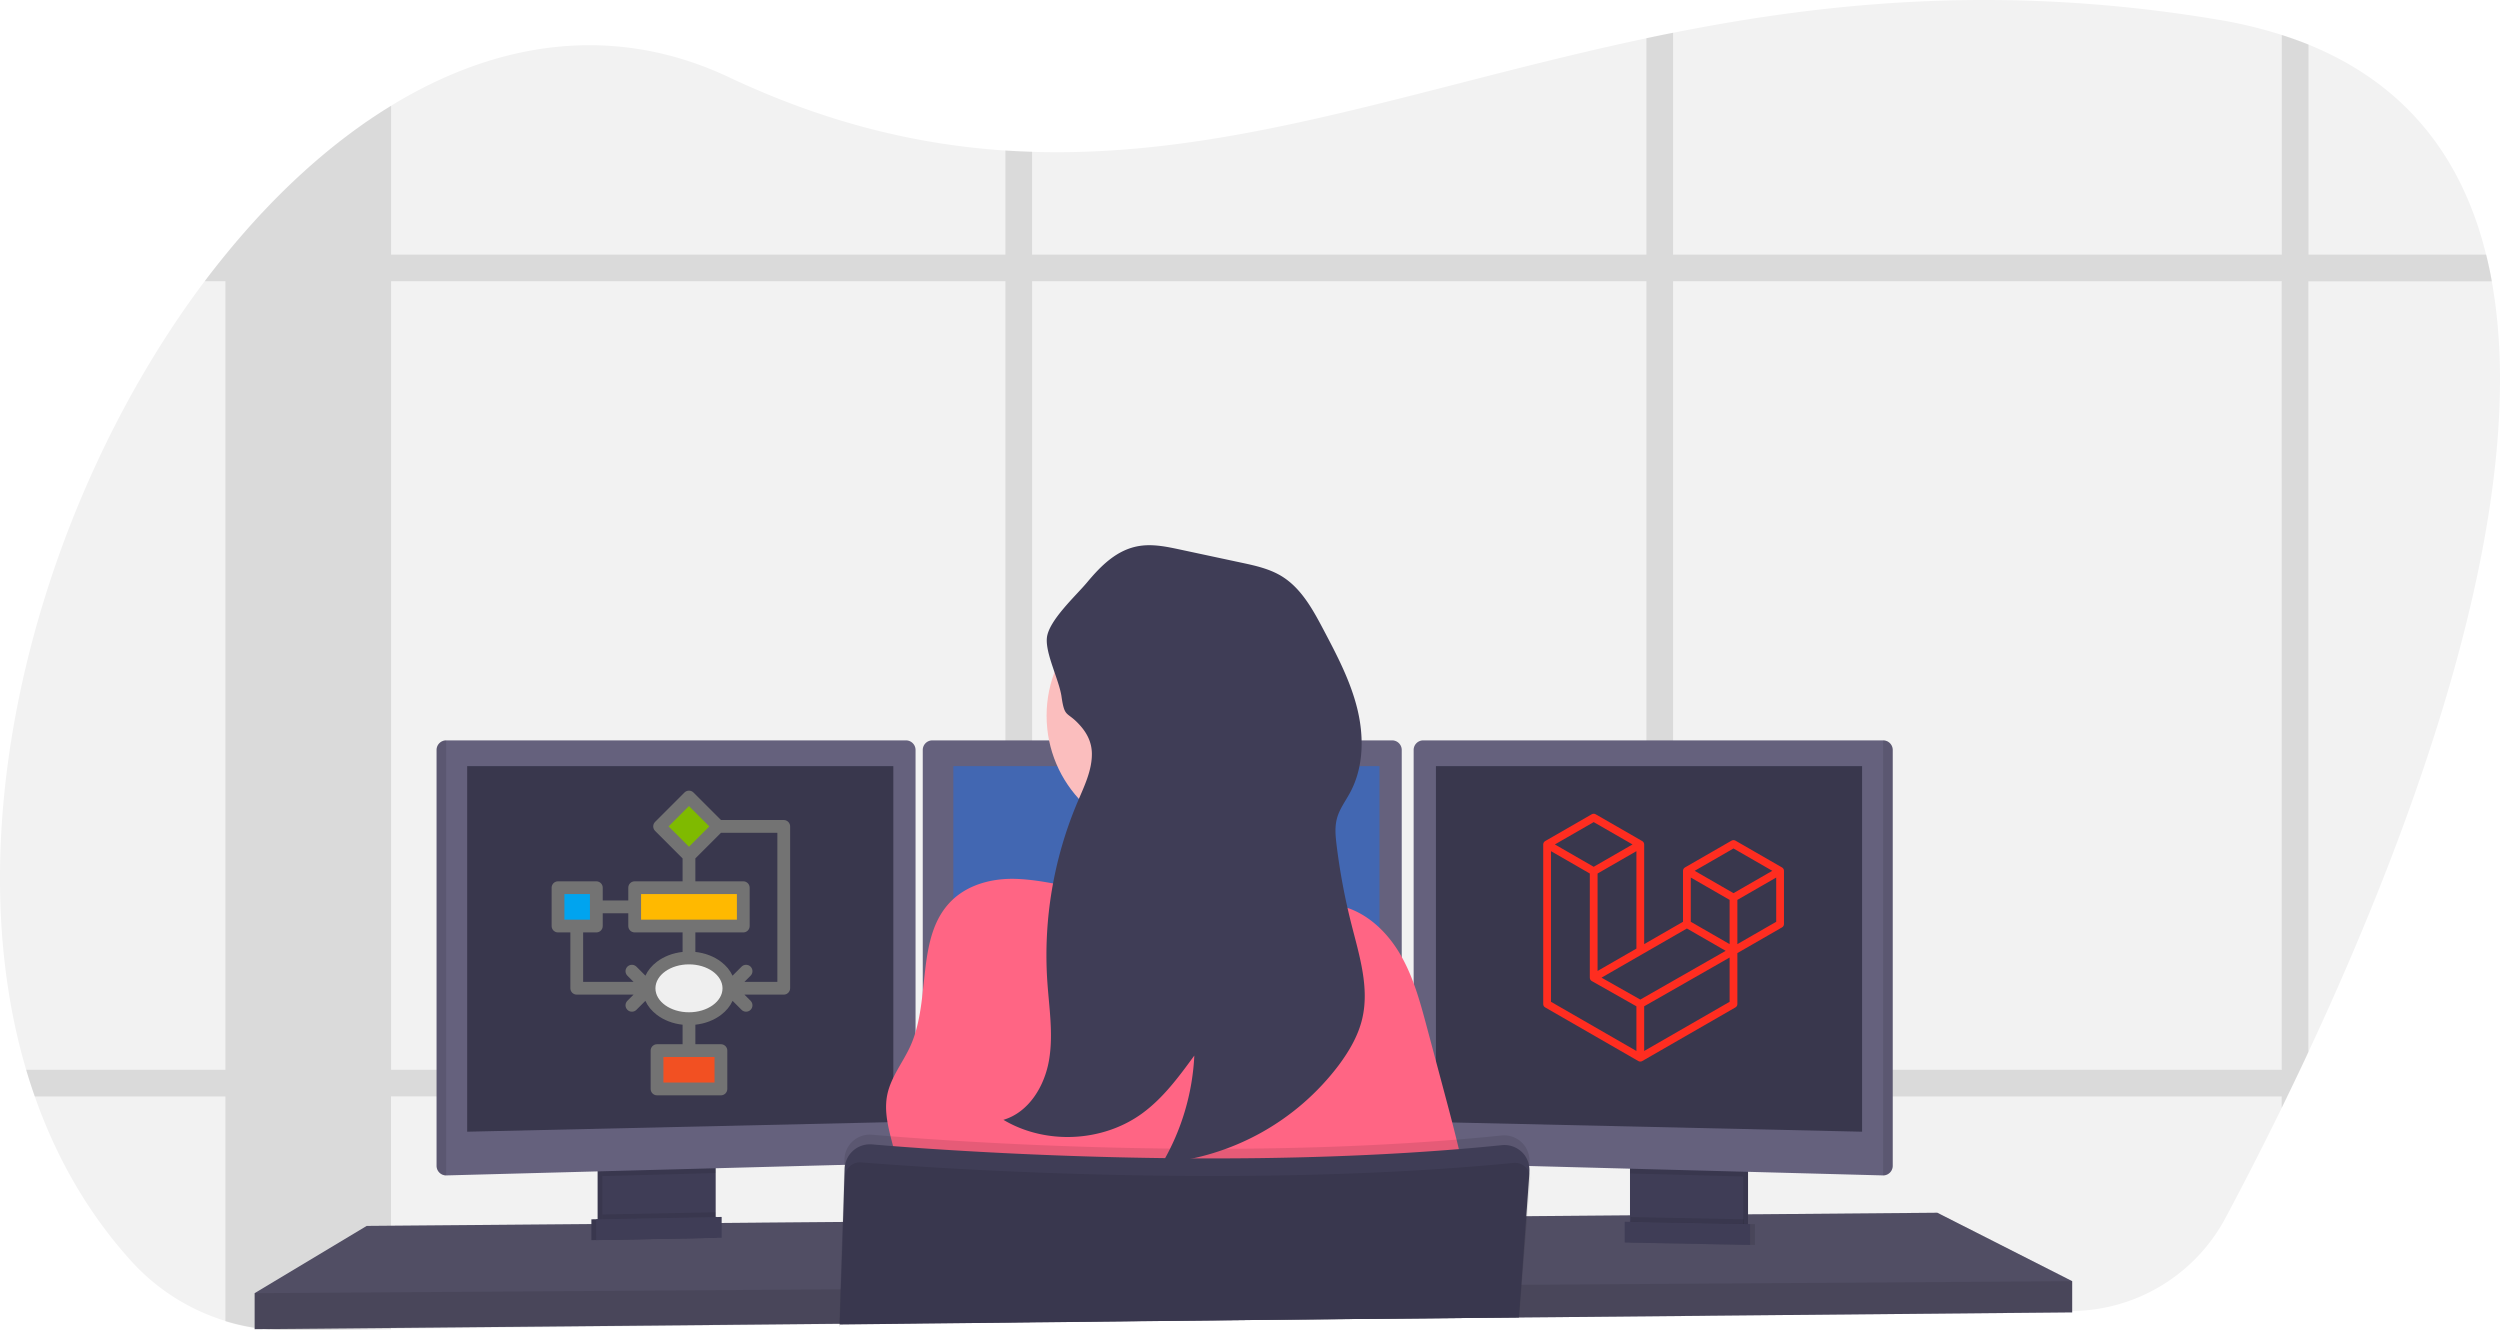 <svg width="1041.277" height="554.141" viewBox="0 0 1041.277 554.141" xmlns="http://www.w3.org/2000/svg">
  <title>Powered by Laravel</title>
  <g id="Group_24" data-name="Group 24" transform="translate(-440 -263)">
    <g id="Group_23" data-name="Group 23" transform="translate(439.989 262.965)">
      <path id="Path_299" data-name="Path 299" d="M1040.82,611.12q-1.74,3.75-3.47,7.4-2.7,5.67-5.33,11.12c-.78,1.61-1.56,3.19-2.32,4.77-8.6,17.57-16.63,33.11-23.45,45.89A73.21,73.21,0,0,1,942.44,719l-151.65,1.65h-1.6l-13,.14-11.12.12-34.1.37h-1.38l-17.36.19h-.53l-107,1.16-95.51,1-11.11.12-69,.75H429l-44.75.48h-.48l-141.5,1.53-42.33.46a87.991,87.991,0,0,1-10.79-.54h0c-1.22-.14-2.44-.3-3.65-.49a87.38,87.38,0,0,1-51.29-27.54C116,678.37,102.75,655,93.85,629.64q-1.93-5.49-3.6-11.12C59.44,514.37,97,380,164.6,290.08q4.25-5.64,8.64-11l.07-.08c20.79-25.52,44.1-46.84,68.93-62,44-26.91,92.75-34.49,140.7-11.9,40.57,19.12,78.45,28.11,115.17,30.55,3.71.24,7.42.42,11.11.53,84.23,2.65,163.17-27.7,255.87-47.29,3.69-.78,7.39-1.55,11.12-2.28,66.13-13.16,139.49-20.1,226.73-5.51a189.089,189.089,0,0,1,26.76,6.4q5.77,1.86,11.12,4c41.64,16.94,64.35,48.24,74,87.46q1.37,5.46,2.37,11.11C1134.3,384.41,1084.19,518.23,1040.82,611.12Z" transform="translate(-79.34 -172.91)" fill="#f2f2f2"/>
      <path id="Path_300" data-name="Path 300" d="M576.36,618.52a95.21,95.21,0,0,1-1.87,11.12h93.7V618.52Zm-78.25,62.81,11.11-.09V653.77c-3.81-.17-7.52-.34-11.11-.52ZM265.19,618.52v11.12h198.5V618.52ZM1114.87,279h-74V191.51q-5.35-2.17-11.12-4V279H776.21V186.58c-3.73.73-7.43,1.5-11.12,2.28V279H509.22V236.15c-3.69-.11-7.4-.29-11.11-.53V279H242.24V217c-24.83,15.16-48.14,36.48-68.93,62h-.07v.08q-4.4,5.4-8.64,11h8.64V618.52h-83q1.66,5.63,3.6,11.12h79.39v93.62a87,87,0,0,0,12.2,2.79c1.21.19,2.43.35,3.65.49h0a87.991,87.991,0,0,0,10.79.54l42.33-.46v-97H498.11v94.21l11.11-.12V629.64H765.09V721l11.12-.12V629.64H1029.7v4.77c.76-1.58,1.54-3.16,2.32-4.77q2.63-5.45,5.33-11.12,1.73-3.64,3.47-7.4v-321h76.42Q1116.23,284.43,1114.87,279ZM242.24,618.52V290.08H498.11V618.52Zm267,0V290.08H765.09V618.52Zm520.48,0H776.21V290.08H1029.7Z" transform="translate(-79.34 -172.91)" opacity="0.1"/>
      <path id="Path_301" data-name="Path 301" d="M863.09,533.65v13l-151.92,1.4-1.62.03-57.74.53-1.38.02-17.55.15h-.52l-106.98.99L349.77,551.4h-.15l-44.65.42-.48.01-198.4,1.82v-15l46.65-28,93.6-.78,2-.01.66-.01,2-.03,44.94-.37,2.01-.01.64-.01,2-.01L315,509.3l.38-.01,35.55-.3h.29l277.4-2.34,6.79-.05h.68l5.18-.05,37.65-.31,2-.03,1.85-.02h.96l11.71-.09,2.32-.03,3.11-.02,9.75-.09,15.47-.13,2-.02,3.48-.02h.65l74.71-.64Z" fill="#65617d"/>
      <path id="Path_302" data-name="Path 302" d="M863.09,533.65v13l-151.92,1.4-1.62.03-57.74.53-1.38.02-17.55.15h-.52l-106.98.99L349.77,551.4h-.15l-44.65.42-.48.01-198.4,1.82v-15l46.65-28,93.6-.78,2-.01.66-.01,2-.03,44.94-.37,2.01-.01.64-.01,2-.01L315,509.3l.38-.01,35.55-.3h.29l277.4-2.34,6.79-.05h.68l5.18-.05,37.65-.31,2-.03,1.85-.02h.96l11.71-.09,2.32-.03,3.11-.02,9.75-.09,15.47-.13,2-.02,3.48-.02h.65l74.71-.64Z" opacity="0.2"/>
      <path id="Path_303" data-name="Path 303" d="M375.44,656.57v24.49a6.13,6.13,0,0,1-3.5,5.54,6,6,0,0,1-2.5.6l-34.9.74a6,6,0,0,1-2.7-.57,6.12,6.12,0,0,1-3.57-5.57V656.57Z" transform="translate(-79.34 -172.91)" fill="#3f3d56"/>
      <path id="Path_304" data-name="Path 304" d="M375.44,656.57v24.49a6.13,6.13,0,0,1-3.5,5.54,6,6,0,0,1-2.5.6l-34.9.74a6,6,0,0,1-2.7-.57,6.12,6.12,0,0,1-3.57-5.57V656.57Z" transform="translate(-79.34 -172.91)" opacity="0.1"/>
      <path id="Path_305" data-name="Path 305" d="M377.44,656.57v24.49a6.13,6.13,0,0,1-3.5,5.54,6,6,0,0,1-2.5.6l-34.9.74a6,6,0,0,1-2.7-.57,6.12,6.12,0,0,1-3.57-5.57V656.57Z" transform="translate(-79.34 -172.91)" fill="#3f3d56"/>
      <rect id="Rectangle_137" data-name="Rectangle 137" width="47.17" height="31.5" transform="translate(680.92 483.65)" fill="#3f3d56"/>
      <rect id="Rectangle_138" data-name="Rectangle 138" width="47.17" height="31.5" transform="translate(680.92 483.65)" opacity="0.1"/>
      <rect id="Rectangle_139" data-name="Rectangle 139" width="47.17" height="31.5" transform="translate(678.92 483.65)" fill="#3f3d56"/>
      <path id="Path_306" data-name="Path 306" d="M298.09,483.65v4.97l-47.17,1.26v-6.23Z" opacity="0.1"/>
      <path id="Path_307" data-name="Path 307" d="M460.69,485.27v168.2a4,4,0,0,1-3.85,3.95l-191.65,5.1h-.05a4,4,0,0,1-3.95-3.95V485.27a4,4,0,0,1,3.95-3.95h191.6a4,4,0,0,1,3.95,3.95Z" transform="translate(-79.34 -172.91)" fill="#65617d"/>
      <path id="Path_308" data-name="Path 308" d="M265.19,481.32v181.2h-.05a4,4,0,0,1-3.95-3.95V485.27a4,4,0,0,1,3.95-3.95Z" transform="translate(-79.34 -172.91)" opacity="0.1"/>
      <path id="Path_309" data-name="Path 309" d="M194.59,319.15h177.5V467.4l-177.5,4Z" fill="#39374d"/>
      <path id="Path_310" data-name="Path 310" d="M726.09,483.65v6.41l-47.17-1.26v-5.15Z" opacity="0.1"/>
      <path id="Path_311" data-name="Path 311" d="M867.69,485.27v173.3a4,4,0,0,1-4,3.95h0L672,657.42a4,4,0,0,1-3.85-3.95V485.27a4,4,0,0,1,3.95-3.95H863.7a4,4,0,0,1,3.99,3.95Z" transform="translate(-79.34 -172.91)" fill="#65617d"/>
      <path id="Path_312" data-name="Path 312" d="M867.69,485.27v173.3a4,4,0,0,1-4,3.95h0V481.32h0a4,4,0,0,1,4,3.95Z" transform="translate(-79.34 -172.91)" opacity="0.1"/>
      <path id="Path_313" data-name="Path 313" d="M775.59,319.15H598.09V467.4l177.5,4Z" fill="#39374d"/>
      <path id="Path_314" data-name="Path 314" d="M663.19,485.27v168.2a4,4,0,0,1-3.85,3.95l-191.65,5.1h0a4,4,0,0,1-4-3.95V485.27a4,4,0,0,1,3.95-3.95h191.6A4,4,0,0,1,663.19,485.27Z" transform="translate(-79.34 -172.91)" fill="#65617d"/>
      <path id="Path_315" data-name="Path 315" d="M397.09,319.15h177.5V467.4l-177.5,4Z" fill="#4267b2"/>
      <path id="Path_316" data-name="Path 316" d="M863.09,533.65v13l-151.92,1.4-1.62.03-57.74.53-1.38.02-17.55.15h-.52l-106.98.99L349.77,551.4h-.15l-44.65.42-.48.01-198.4,1.82v-15l202.51-1.33h.48l40.99-.28h.19l283.08-1.87h.29l.17-.01h.47l4.79-.03h1.46l74.49-.5,4.4-.02.98-.01Z" opacity="0.1"/>
      <circle id="Ellipse_111" data-name="Ellipse 111" cx="51.33" cy="51.33" r="51.33" transform="translate(435.93 246.82)" fill="#fbbebe"/>
      <path id="Path_317" data-name="Path 317" d="M617.94,550.07s-99.5,12-90,0c3.44-4.34,4.39-17.2,4.2-31.85-.06-4.45-.22-9.06-.45-13.65-1.1-22-3.75-43.5-3.75-43.5s87-41,77-8.5c-4,13.13-2.69,31.57.35,48.88.89,5.05,1.92,10,3,14.7a344.66,344.66,0,0,0,9.65,33.92Z" transform="translate(-79.34 -172.91)" fill="#fbbebe"/>
      <path id="Path_318" data-name="Path 318" d="M585.47,546c11.51-2.13,23.7-6,34.53-1.54,2.85,1.17,5.47,2.88,8.39,3.86s6.12,1.22,9.16,1.91c10.68,2.42,19.34,10.55,24.9,20s8.44,20.14,11.26,30.72l6.9,25.83c6,22.45,12,45.09,13.39,68.3a2437.506,2437.506,0,0,1-250.84,1.43c5.44-10.34,11-21.31,10.54-33s-7.19-23.22-4.76-34.74c1.55-7.34,6.57-13.39,9.64-20.22,8.75-19.52,1.94-45.79,17.32-60.65,6.92-6.68,17-9.21,26.63-8.89,12.28.41,24.85,4.24,37,6.11C555.09,547.48,569.79,548.88,585.47,546Z" transform="translate(-79.34 -172.91)" fill="#ff6584"/>
      <path id="Path_319" data-name="Path 319" d="M716.37,657.17l-.1,1.43v.1l-.17,2.3-1.33,18.51-1.61,22.3-.46,6.28-1,13.44v.17l-107,1-175.59,1.9v.84h-.14v-1.12l.45-14.36.86-28.06.74-23.79.07-2.37a10.53,10.53,0,0,1,11.42-10.17c4.72.4,10.85.89,18.18,1.41l3,.22c42.33,2.94,120.56,6.74,199.5,2,1.66-.09,3.33-.19,5-.31,12.24-.77,24.47-1.76,36.58-3a10.53,10.53,0,0,1,11.6,11.23Z" transform="translate(-79.34 -172.91)" opacity="0.1"/>
      <path id="Path_320" data-name="Path 320" d="M429.08,725.44v-.84l175.62-1.91,107-1h.3v-.17l1-13.44.43-6,1.64-22.61,1.29-17.9v-.44a10.617,10.617,0,0,0-.11-2.47.3.3,0,0,0,0-.1,10.391,10.391,0,0,0-2-4.64,10.54,10.54,0,0,0-9.42-4c-12.11,1.24-24.34,2.23-36.58,3-1.67.12-3.34.22-5,.31-78.94,4.69-157.17.89-199.5-2l-3-.22c-7.33-.52-13.46-1-18.18-1.41a10.54,10.54,0,0,0-11.24,8.53,11,11,0,0,0-.18,1.64l-.68,22.16L429.54,710l-.44,14.36v1.12Z" transform="translate(-79.34 -172.91)" fill="#3f3d56"/>
      <path id="Path_321" data-name="Path 321" d="M716.67,664.18l-1.23,15.33-1.83,22.85-.46,5.72-1,12.81-.06.64v.17h0l-.15,1.48.11-1.48h-.29l-107,1-175.65,1.9v-.28l.49-14.36,1-28.06.64-18.65A6.36,6.36,0,0,1,434.3,658a6.25,6.25,0,0,1,3.78-.9c2.1.17,4.68.37,7.69.59,4.89.36,10.92.78,17.94,1.22,13,.82,29.31,1.7,48,2.42,52,2,122.2,2.67,188.88-3.17,3-.26,6.1-.55,9.13-.84a6.26,6.26,0,0,1,3.48.66,5.159,5.159,0,0,1,.86.54,6.14,6.14,0,0,1,2,2.46,3.564,3.564,0,0,1,.25.61A6.279,6.279,0,0,1,716.67,664.18Z" transform="translate(-79.34 -172.91)" opacity="0.1"/>
      <path id="Path_322" data-name="Path 322" d="M377.44,677.87v3.19a6.13,6.13,0,0,1-3.5,5.54l-40.1.77a6.12,6.12,0,0,1-3.57-5.57v-3Z" transform="translate(-79.34 -172.91)" opacity="0.1"/>
      <path id="Path_323" data-name="Path 323" d="M298.59,515.57l-52.25,1V507.9l52.25-1Z" fill="#3f3d56"/>
      <path id="Path_324" data-name="Path 324" d="M298.59,515.57l-52.25,1V507.9l52.25-1Z" opacity="0.1"/>
      <path id="Path_325" data-name="Path 325" d="M300.59,515.57l-52.25,1V507.9l52.25-1Z" fill="#3f3d56"/>
      <path id="Path_326" data-name="Path 326" d="M758.56,679.87v3.19a6.13,6.13,0,0,0,3.5,5.54l40.1.77a6.12,6.12,0,0,0,3.57-5.57v-3Z" transform="translate(-79.34 -172.91)" opacity="0.1"/>
      <path id="Path_327" data-name="Path 327" d="M678.72,517.57l52.25,1V509.9l-52.25-1Z" opacity="0.1"/>
      <path id="Path_328" data-name="Path 328" d="M676.72,517.57l52.25,1V509.9l-52.25-1Z" fill="#3f3d56"/>
      <path id="Path_329" data-name="Path 329" d="M534.13,486.79c.08,7-3.16,13.6-5.91,20.07a163.491,163.491,0,0,0-12.66,74.71c.73,11,2.58,22,.73,32.9s-8.43,21.77-19,24.9c17.53,10.45,41.26,9.35,57.76-2.66,8.79-6.4,15.34-15.33,21.75-24.11a97.86,97.86,0,0,1-13.31,44.75A103.43,103.43,0,0,0,637,616.53c4.31-5.81,8.06-12.19,9.72-19.23,3.09-13-1.22-26.51-4.51-39.5a266.055,266.055,0,0,1-6.17-33c-.43-3.56-.78-7.22.1-10.7,1-4.07,3.67-7.51,5.64-11.22,5.6-10.54,5.73-23.3,2.86-34.88s-8.49-22.26-14.06-32.81c-4.46-8.46-9.3-17.31-17.46-22.28-5.1-3.1-11-4.39-16.88-5.64l-25.37-5.43c-5.55-1.19-11.26-2.38-16.87-1.51-9.47,1.48-16.14,8.32-22,15.34-4.59,5.46-15.81,15.71-16.6,22.86-.72,6.59,5.1,17.63,6.09,24.58,1.3,9,2.22,6,7.3,11.52C532,478.05,534.07,482,534.13,486.79Z" transform="translate(-79.34 -172.91)" fill="#3f3d56"/>
    </g>
    <g id="React-icon" transform="translate(906.3 541.56)">
      <path id="Path_330" data-name="Path 330" d="M263.668,117.179c0-5.827-7.3-11.35-18.487-14.775,2.582-11.4,1.434-20.477-3.622-23.382a7.861,7.861,0,0,0-4.016-1v4a4.152,4.152,0,0,1,2.044.466c2.439,1.4,3.5,6.724,2.672,13.574-.2,1.685-.52,3.461-.914,5.272a86.9,86.9,0,0,0-11.386-1.954,87.469,87.469,0,0,0-7.459-8.965c5.845-5.433,11.332-8.41,15.062-8.41V78h0c-4.931,0-11.386,3.514-17.913,9.611-6.527-6.061-12.982-9.539-17.913-9.539v4c3.712,0,9.216,2.959,15.062,8.356a84.687,84.687,0,0,0-7.405,8.947,83.732,83.732,0,0,0-11.4,1.972c-.412-1.793-.717-3.532-.932-5.2-.843-6.85.2-12.175,2.618-13.592a3.991,3.991,0,0,1,2.062-.466v-4h0a8,8,0,0,0-4.052,1c-5.039,2.9-6.168,11.96-3.568,23.328-11.153,3.443-18.415,8.947-18.415,14.757,0,5.828,7.3,11.35,18.487,14.775-2.582,11.4-1.434,20.477,3.622,23.382a7.882,7.882,0,0,0,4.034,1c4.931,0,11.386-3.514,17.913-9.611,6.527,6.061,12.982,9.539,17.913,9.539a8,8,0,0,0,4.052-1c5.039-2.9,6.168-11.96,3.568-23.328C256.406,128.511,263.668,122.988,263.668,117.179Zm-23.346-11.96c-.663,2.313-1.488,4.7-2.421,7.083-.735-1.434-1.506-2.869-2.349-4.3-.825-1.434-1.7-2.833-2.582-4.2C235.517,104.179,237.974,104.645,240.323,105.219Zm-8.212,19.1c-1.4,2.421-2.833,4.716-4.321,6.85-2.672.233-5.379.359-8.1.359-2.708,0-5.415-.126-8.069-.341q-2.232-3.2-4.339-6.814-2.044-3.523-3.73-7.136c1.112-2.4,2.367-4.805,3.712-7.154,1.4-2.421,2.833-4.716,4.321-6.85,2.672-.233,5.379-.359,8.1-.359,2.708,0,5.415.126,8.069.341q2.232,3.2,4.339,6.814,2.044,3.523,3.73,7.136C234.692,119.564,233.455,121.966,232.11,124.315Zm5.792-2.331c.968,2.4,1.793,4.805,2.474,7.136-2.349.574-4.823,1.058-7.387,1.434.879-1.381,1.757-2.8,2.582-4.25C236.4,124.871,237.167,123.419,237.9,121.984ZM219.72,141.116a73.921,73.921,0,0,1-4.985-5.738c1.614.072,3.263.126,4.931.126,1.685,0,3.353-.036,4.985-.126A69.993,69.993,0,0,1,219.72,141.116ZM206.38,130.555c-2.546-.377-5-.843-7.352-1.417.663-2.313,1.488-4.7,2.421-7.083.735,1.434,1.506,2.869,2.349,4.3S205.5,129.192,206.38,130.555ZM219.63,93.241a73.924,73.924,0,0,1,4.985,5.738c-1.614-.072-3.263-.126-4.931-.126-1.686,0-3.353.036-4.985.126A69.993,69.993,0,0,1,219.63,93.241ZM206.362,103.8c-.879,1.381-1.757,2.8-2.582,4.25-.825,1.434-1.6,2.869-2.331,4.3-.968-2.4-1.793-4.805-2.474-7.136C201.323,104.663,203.8,104.179,206.362,103.8Zm-16.227,22.449c-6.348-2.708-10.454-6.258-10.454-9.073s4.106-6.383,10.454-9.073c1.542-.663,3.228-1.255,4.967-1.811a86.122,86.122,0,0,0,4.034,10.92,84.9,84.9,0,0,0-3.981,10.866C193.38,127.525,191.694,126.915,190.134,126.252Zm9.647,25.623c-2.439-1.4-3.5-6.724-2.672-13.574.2-1.686.52-3.461.914-5.272a86.9,86.9,0,0,0,11.386,1.954,87.465,87.465,0,0,0,7.459,8.965c-5.845,5.433-11.332,8.41-15.062,8.41A4.279,4.279,0,0,1,199.781,151.875Zm42.532-13.663c.843,6.85-.2,12.175-2.618,13.592a3.99,3.99,0,0,1-2.062.466c-3.712,0-9.216-2.959-15.062-8.356a84.689,84.689,0,0,0,7.405-8.947,83.731,83.731,0,0,0,11.4-1.972A50.194,50.194,0,0,1,242.313,138.212Zm6.9-11.96c-1.542.663-3.228,1.255-4.967,1.811a86.12,86.12,0,0,0-4.034-10.92,84.9,84.9,0,0,0,3.981-10.866c1.775.556,3.461,1.165,5.039,1.829,6.348,2.708,10.454,6.258,10.454,9.073C259.67,119.994,255.564,123.562,249.216,126.252Z" fill="#61dafb"/>
      <path id="Path_331" data-name="Path 331" d="M320.8,78.4Z" transform="translate(-119.082 -0.328)" fill="#61dafb"/>
      <circle id="Ellipse_112" data-name="Ellipse 112" cx="8.194" cy="8.194" r="8.194" transform="translate(211.472 108.984)" fill="#61dafb"/>
      <path id="Path_332" data-name="Path 332" d="M520.5,78.1Z" transform="translate(-282.975 -0.082)" fill="#61dafb"/>
    </g>
  </g>
  <rect x="636.948" y="344.664" width="122.805" height="104.898" style="fill: rgb(57, 55, 77);"/>
  <path d="M 742.985 362.283 C 743.022 362.42 743.042 362.563 743.042 362.705 L 743.042 384.863 C 743.042 385.442 742.733 385.977 742.23 386.264 L 723.633 396.972 L 723.633 418.194 C 723.633 418.772 723.326 419.305 722.825 419.596 L 684.004 441.944 C 683.915 441.994 683.818 442.027 683.721 442.061 C 683.685 442.073 683.651 442.095 683.612 442.105 C 683.342 442.178 683.055 442.178 682.784 442.105 C 682.74 442.093 682.699 442.069 682.657 442.053 C 682.568 442.02 682.475 441.992 682.39 441.944 L 643.578 419.596 C 643.077 419.309 642.766 418.774 642.766 418.194 L 642.766 351.721 C 642.766 351.575 642.786 351.434 642.822 351.297 C 642.835 351.25 642.863 351.208 642.879 351.161 C 642.909 351.076 642.937 350.99 642.982 350.911 C 643.012 350.858 643.057 350.816 643.093 350.768 C 643.139 350.703 643.182 350.636 643.236 350.58 C 643.283 350.533 643.343 350.499 643.396 350.459 C 643.454 350.41 643.507 350.358 643.574 350.319 L 643.576 350.319 L 662.983 339.145 C 663.484 338.859 664.098 338.859 664.599 339.145 L 684.006 350.319 L 684.01 350.319 C 684.075 350.36 684.129 350.41 684.188 350.457 C 684.24 350.497 684.299 350.533 684.345 350.578 C 684.402 350.636 684.442 350.703 684.491 350.768 C 684.525 350.816 684.571 350.858 684.6 350.911 C 684.646 350.992 684.672 351.076 684.705 351.161 C 684.721 351.208 684.749 351.25 684.761 351.299 C 684.798 351.436 684.818 351.579 684.818 351.721 L 684.818 393.24 L 700.99 383.928 L 700.99 362.703 C 700.99 362.561 701.01 362.418 701.046 362.283 C 701.061 362.234 701.087 362.192 701.103 362.145 C 701.135 362.061 701.164 361.974 701.208 361.895 C 701.238 361.842 701.283 361.8 701.317 361.752 C 701.366 361.687 701.406 361.62 701.463 361.564 C 701.509 361.517 701.568 361.483 701.62 361.443 C 701.681 361.394 701.733 361.342 701.798 361.303 L 701.8 361.303 L 721.209 350.129 C 721.71 349.843 722.324 349.843 722.825 350.129 L 742.232 361.303 C 742.301 361.344 742.353 361.394 742.414 361.441 C 742.464 361.481 742.523 361.517 742.569 361.562 C 742.626 361.62 742.666 361.687 742.715 361.752 C 742.751 361.8 742.796 361.842 742.824 361.895 C 742.87 361.974 742.897 362.061 742.929 362.145 C 742.947 362.192 742.973 362.234 742.985 362.283 Z M 739.807 383.928 L 739.807 365.502 L 733.015 369.411 L 723.633 374.814 L 723.633 393.24 L 739.809 383.928 L 739.807 383.928 Z M 720.399 417.259 L 720.399 398.821 L 711.17 404.092 L 684.816 419.134 L 684.816 437.745 L 720.399 417.259 Z M 646.001 354.518 L 646.001 417.259 L 681.581 437.743 L 681.581 419.136 L 662.993 408.616 L 662.987 408.612 L 662.979 408.608 C 662.916 408.572 662.864 408.519 662.805 408.475 C 662.755 408.434 662.696 408.402 662.652 408.357 L 662.648 408.351 C 662.595 408.301 662.559 408.238 662.514 408.182 C 662.474 408.127 662.426 408.081 662.393 408.024 L 662.391 408.018 C 662.355 407.958 662.333 407.885 662.306 407.816 C 662.28 407.756 662.246 407.699 662.23 407.635 L 662.23 407.632 C 662.21 407.556 662.206 407.475 662.197 407.396 C 662.189 407.336 662.173 407.275 662.173 407.214 L 662.173 407.21 L 662.173 363.83 L 652.793 358.425 L 646.001 354.52 L 646.001 354.518 Z M 663.793 342.413 L 647.623 351.721 L 663.789 361.029 L 679.957 351.719 L 663.789 342.413 L 663.793 342.413 Z M 672.202 400.502 L 681.583 395.102 L 681.583 354.518 L 674.791 358.427 L 665.408 363.83 L 665.408 404.413 L 672.202 400.502 Z M 722.017 353.397 L 705.849 362.705 L 722.017 372.013 L 738.183 362.703 L 722.017 353.397 Z M 720.399 374.814 L 711.017 369.411 L 704.225 365.502 L 704.225 383.928 L 713.606 389.328 L 720.399 393.24 L 720.399 374.814 Z M 683.196 416.337 L 706.911 402.798 L 718.766 396.033 L 702.61 386.731 L 684.008 397.44 L 667.054 407.2 L 683.196 416.337 Z" fill="#FF2D20" fill-rule="evenodd" style=""/>
  <g id="SVGRepo_bgCarrier" stroke-width="0" transform="matrix(1, 0, 0, 1, 487.177, -76.931)"/>
  <rect x="62.341" y="6.242" transform="matrix(-0.707, -0.707, 0.707, -0.707, 326.633, 404.928)" style="fill: rgb(127, 186, 0);" width="17.296" height="17.296"/>
  <rect x="264.347" y="369.737" style="fill: rgb(255, 185, 0);" width="45.235" height="15.965"/>
  <ellipse style="fill: rgb(239, 239, 239);" cx="286.968" cy="411.647" rx="16.63" ry="12.64"/>
  <rect x="273.66" y="437.591" style="fill: rgb(242, 80, 34);" width="26.609" height="15.965"/>
  <rect x="232.418" y="369.737" style="fill: rgb(0, 164, 239);" width="15.965" height="15.965"/>
  <path style="fill: rgb(115, 115, 115);" d="M 326.436 341.543 L 300.299 341.543 L 288.847 330.092 C 287.808 329.054 286.124 329.054 285.084 330.092 L 272.855 342.322 C 271.816 343.361 271.816 345.046 272.855 346.085 L 284.305 357.536 L 284.305 367.077 L 264.349 367.077 C 262.879 367.077 261.688 368.268 261.688 369.738 L 261.688 375.06 L 251.044 375.06 L 251.044 369.738 C 251.044 368.268 249.853 367.077 248.383 367.077 L 232.417 367.077 C 230.948 367.077 229.757 368.268 229.757 369.738 L 229.757 385.703 C 229.757 387.173 230.948 388.364 232.417 388.364 L 237.562 388.364 L 237.562 411.613 C 237.562 413.083 238.754 414.274 240.223 414.274 L 263.878 414.274 L 261.313 416.839 C 260.275 417.877 260.274 419.562 261.313 420.601 C 261.833 421.121 262.514 421.381 263.195 421.381 C 263.876 421.381 264.557 421.121 265.076 420.601 L 268.809 416.868 C 269.799 419.057 271.418 421.047 273.596 422.703 C 276.553 424.95 280.285 426.367 284.305 426.802 L 284.305 434.93 L 273.661 434.93 C 272.192 434.93 271.001 436.121 271.001 437.591 L 271.001 453.556 C 271.001 455.026 272.192 456.217 273.661 456.217 L 300.27 456.217 C 301.74 456.217 302.931 455.026 302.931 453.556 L 302.931 437.591 C 302.931 436.121 301.74 434.93 300.27 434.93 L 289.627 434.93 L 289.627 426.802 C 293.646 426.367 297.378 424.95 300.335 422.703 C 302.517 421.045 304.136 419.052 305.126 416.86 L 308.866 420.601 C 309.386 421.121 310.067 421.38 310.748 421.38 C 311.429 421.38 312.109 421.12 312.629 420.601 C 313.668 419.562 313.668 417.877 312.629 416.838 L 310.065 414.274 L 326.436 414.274 C 327.906 414.274 329.097 413.082 329.097 411.613 L 329.097 344.204 C 329.098 342.735 327.906 341.543 326.436 341.543 Z M 297.61 450.896 L 276.323 450.896 L 276.323 440.252 L 297.61 440.252 L 297.61 450.896 Z M 286.966 335.737 L 295.433 344.204 L 286.966 352.671 L 278.499 344.204 L 286.966 335.737 Z M 267.009 372.399 L 306.923 372.399 L 306.923 383.043 L 267.009 383.043 L 267.009 372.399 Z M 235.079 372.399 L 245.722 372.399 L 245.722 383.043 L 235.079 383.043 L 235.079 372.399 Z M 242.884 388.365 L 248.383 388.365 C 249.852 388.365 251.044 387.174 251.044 385.704 L 251.044 380.382 L 261.688 380.382 L 261.688 385.704 C 261.688 387.174 262.879 388.365 264.348 388.365 L 284.305 388.365 L 284.305 396.493 C 280.285 396.928 276.554 398.345 273.596 400.592 C 271.434 402.236 269.822 404.209 268.83 406.379 L 265.077 402.626 C 264.038 401.586 262.353 401.586 261.314 402.626 C 260.275 403.664 260.275 405.349 261.314 406.389 L 263.878 408.953 L 242.884 408.953 L 242.884 388.365 Z M 286.966 421.626 C 279.263 421.626 272.996 417.15 272.996 411.648 C 272.996 406.146 279.263 401.669 286.966 401.669 C 294.669 401.669 300.936 406.146 300.936 411.648 C 300.936 417.15 294.67 421.626 286.966 421.626 Z M 323.775 408.953 L 310.065 408.953 L 312.63 406.389 C 313.668 405.349 313.668 403.665 312.63 402.626 C 311.591 401.586 309.906 401.586 308.866 402.626 L 305.105 406.387 C 304.113 404.214 302.502 402.238 300.335 400.592 C 297.378 398.345 293.647 396.928 289.627 396.493 L 289.627 388.365 L 309.584 388.365 C 311.053 388.365 312.245 387.174 312.245 385.704 L 312.245 369.739 C 312.245 368.269 311.053 367.078 309.584 367.078 L 289.627 367.078 L 289.627 357.537 L 300.299 346.865 L 323.775 346.865 L 323.775 408.953 Z"/>
</svg>
